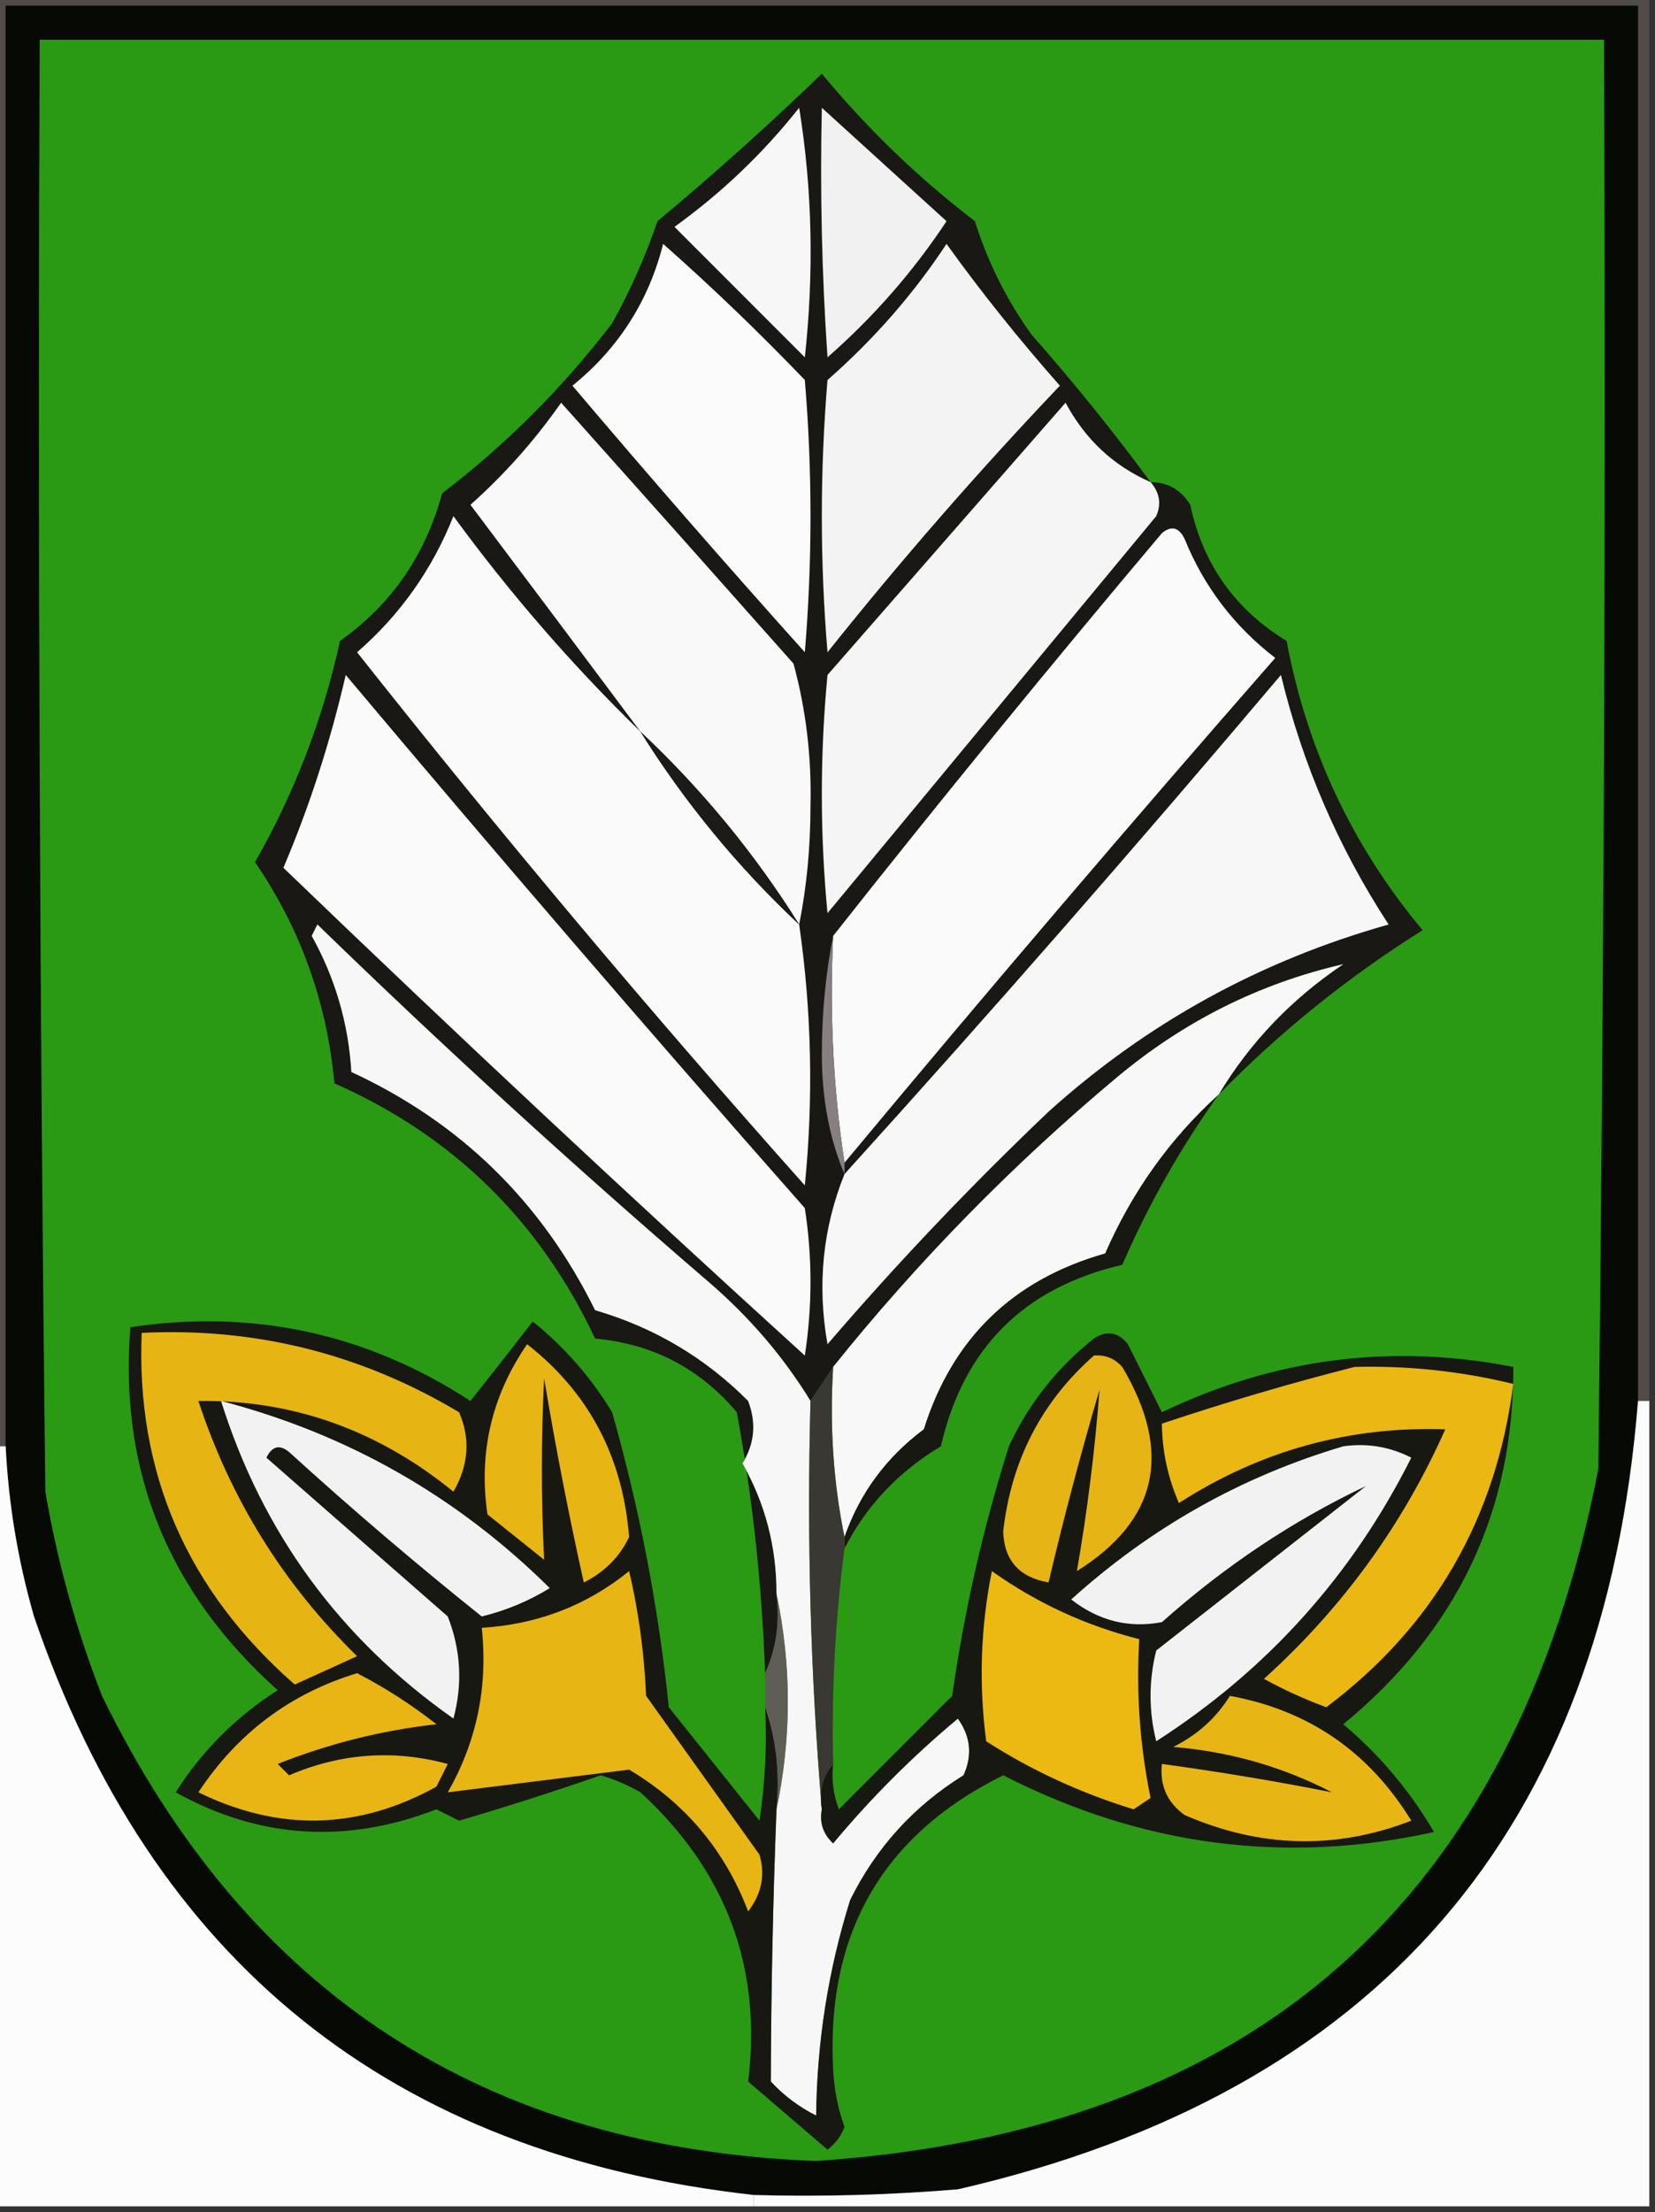 <?xml version="1.0" encoding="UTF-8"?>
<!DOCTYPE svg PUBLIC "-//W3C//DTD SVG 1.1//EN" "http://www.w3.org/Graphics/SVG/1.1/DTD/svg11.dtd">
<svg xmlns="http://www.w3.org/2000/svg" version="1.1" width="146px" height="195px" style="shape-rendering:geometricPrecision; text-rendering:geometricPrecision; image-rendering:optimizeQuality; fill-rule:evenodd; clip-rule:evenodd" xmlns:xlink="http://www.w3.org/1999/xlink">
<rect width="100%" height="100%" fill="#333333" stroke="none"/>
<g><path style="opacity:1" fill="#514b49" d="M -0.5,-0.5 C 48.167,-0.5 96.833,-0.5 145.5,-0.5C 145.5,40.833 145.5,82.167 145.5,123.5C 145.167,123.5 144.833,123.5 144.5,123.5C 144.5,82.5 144.5,41.5 144.5,0.5C 96.5,0.5 48.5,0.5 0.5,0.5C 0.5,42.833 0.5,85.167 0.5,127.5C 0.167,127.5 -0.167,127.5 -0.5,127.5C -0.5,84.833 -0.5,42.167 -0.5,-0.5 Z"/></g>
<g><path style="opacity:1" fill="#070a04" d="M 144.5,123.5 C 141.513,161.322 121.513,184.489 84.5,193C 78.509,193.499 72.509,193.666 66.5,193.5C 34.574,189.947 13.407,172.947 3,142.5C 1.584,137.588 0.751,132.588 0.5,127.5C 0.5,85.167 0.5,42.833 0.5,0.5C 48.5,0.5 96.5,0.5 144.5,0.5C 144.5,41.5 144.5,82.5 144.5,123.5 Z"/></g>
<g><path style="opacity:1" fill="#2a9914" d="M 3.5,3.5 C 49.5,3.5 95.5,3.5 141.5,3.5C 141.667,45.501 141.5,87.501 141,129.5C 133.611,167.558 110.611,187.892 72,190.5C 42.783,189.395 21.783,175.728 9,149.5C 6.723,143.668 5.056,137.668 4,131.5C 3.5,88.835 3.333,46.168 3.5,3.5 Z"/></g>
<g><path style="opacity:1" fill="#191814" d="M 101.5,42.5 C 103.017,42.511 104.184,43.177 105,44.5C 106.115,49.733 108.948,53.733 113.5,56.5C 115.301,66.087 119.301,74.587 125.5,82C 118.921,86.122 112.921,90.955 107.5,96.5C 110.267,91.898 113.934,88.064 118.5,85C 111.112,86.694 104.446,90.027 98.5,95C 89.294,102.705 80.961,111.205 73.5,120.5C 72.833,121.5 72.167,122.5 71.5,123.5C 69.107,119.598 66.107,116.098 62.5,113C 50.7,102.869 39.2,92.369 28,81.5C 27.833,81.833 27.667,82.167 27.5,82.5C 29.576,86.23 30.743,90.23 31,94.5C 40.613,98.946 47.78,105.946 52.5,115.5C 57.701,117.016 62.201,119.683 66,123.5C 66.743,125.441 66.576,127.274 65.5,129C 67.512,132.548 68.512,136.381 68.5,140.5C 68.802,143.059 68.468,145.393 67.5,147.5C 67.209,139.615 66.375,131.948 65,124.5C 61.748,120.634 57.581,118.467 52.5,118C 47.612,107.612 39.946,100.112 29.5,95.5C 28.847,88.373 26.514,81.873 22.5,76C 25.975,69.914 28.475,63.414 30,56.5C 34.523,53.295 37.523,48.962 39,43.5C 44.667,39.167 49.667,34.167 54,28.5C 55.608,25.618 56.941,22.618 58,19.5C 62.982,15.352 67.816,11.019 72.5,6.5C 76.518,11.352 81.018,15.685 86,19.5C 87.139,23.112 88.806,26.446 91,29.5C 94.713,33.708 98.213,38.041 101.5,42.5 Z"/></g>
<g><path style="opacity:1" fill="#fafafa" d="M 74.5,102.5 C 73.509,96.021 73.176,89.354 73.5,82.5C 82.954,70.541 92.621,58.707 102.5,47C 103.332,46.312 103.998,46.479 104.5,47.5C 106.208,51.711 108.874,55.211 112.5,58C 99.623,72.706 86.957,87.539 74.5,102.5 Z"/></g>
<g><path style="opacity:1" fill="#fafafa" d="M 56.5,64.5 C 60.418,70.754 65.085,76.421 70.5,81.5C 71.6,89.118 71.767,96.784 71,104.5C 57.358,89.204 44.191,73.537 31.5,57.5C 35.302,54.196 38.135,50.196 40,45.5C 44.992,52.322 50.492,58.655 56.5,64.5 Z"/></g>
<g><path style="opacity:1" fill="#f6f5f5" d="M 101.5,42.5 C 102.303,43.423 102.47,44.423 102,45.5C 92.333,57.167 82.667,68.833 73,80.5C 72.333,73.5 72.333,66.5 73,59.5C 80,51.5 87,43.5 94,35.5C 95.736,38.739 98.236,41.073 101.5,42.5 Z"/></g>
<g><path style="opacity:1" fill="#faf9f9" d="M 70.5,81.5 C 66.582,75.246 61.915,69.579 56.5,64.5C 51.549,57.87 46.549,51.204 41.5,44.5C 44.509,41.823 47.176,38.823 49.5,35.5C 56.324,43.126 63.157,50.792 70,58.5C 71.101,62.552 71.601,66.719 71.5,71C 71.499,74.683 71.165,78.183 70.5,81.5 Z"/></g>
<g><path style="opacity:1" fill="#f3f3f3" d="M 83.5,21.5 C 86.535,25.724 89.869,29.891 93.5,34C 86.313,41.553 79.48,49.386 73,57.5C 72.333,49.5 72.333,41.5 73,33.5C 77.082,29.924 80.582,25.924 83.5,21.5 Z"/></g>
<g><path style="opacity:1" fill="#fbfbfb" d="M 58.5,21.5 C 62.798,25.296 66.964,29.296 71,33.5C 71.667,41.5 71.667,49.5 71,57.5C 64.049,49.76 57.215,41.927 50.5,34C 54.56,30.709 57.227,26.543 58.5,21.5 Z"/></g>
<g><path style="opacity:1" fill="#f2f1f1" d="M 72.5,9.5 C 76.147,12.811 79.813,16.145 83.5,19.5C 80.559,23.944 77.059,27.944 73,31.5C 72.5,24.174 72.334,16.841 72.5,9.5 Z"/></g>
<g><path style="opacity:1" fill="#f8f7f7" d="M 70.5,9.5 C 71.655,16.655 71.822,23.988 71,31.5C 67.167,27.667 63.333,23.833 59.5,20C 63.668,16.998 67.335,13.498 70.5,9.5 Z"/></g>
<g><path style="opacity:1" fill="#fafafa" d="M 30.5,59.5 C 43.761,75.269 57.261,90.936 71,106.5C 71.667,110.833 71.667,115.167 71,119.5C 55.476,105.399 40.143,91.065 25,76.5C 27.298,71.103 29.131,65.436 30.5,59.5 Z"/></g>
<g><path style="opacity:1" fill="#f7f7f7" d="M 74.5,103.5 C 87.552,89.093 100.385,74.426 113,59.5C 114.907,67.391 118.074,74.725 122.5,81.5C 111.166,84.688 101.166,90.188 92.5,98C 85.635,104.531 79.135,111.364 73,118.5C 72.076,113.279 72.576,108.279 74.5,103.5 Z"/></g>
<g><path style="opacity:1" fill="#1d1b17" d="M 56.5,64.5 C 61.915,69.579 66.582,75.246 70.5,81.5C 65.085,76.421 60.418,70.754 56.5,64.5 Z"/></g>
<g><path style="opacity:1" fill="#f7f7f7" d="M 71.5,123.5 C 71.172,135.678 71.505,147.678 72.5,159.5C 72.281,160.675 72.614,161.675 73.5,162.5C 76.833,158.5 80.5,154.833 84.5,151.5C 85.631,153.074 85.797,154.741 85,156.5C 80.616,159.217 77.282,162.884 75,167.5C 73.068,173.673 72.068,180.006 72,186.5C 70.488,185.743 69.154,184.743 68,183.5C 68.022,175.513 68.189,167.513 68.5,159.5C 69.833,153.167 69.833,146.833 68.5,140.5C 68.512,136.381 67.512,132.548 65.5,129C 66.576,127.274 66.743,125.441 66,123.5C 62.201,119.683 57.701,117.016 52.5,115.5C 47.78,105.946 40.613,98.946 31,94.5C 30.743,90.23 29.576,86.23 27.5,82.5C 27.667,82.167 27.833,81.833 28,81.5C 39.2,92.369 50.7,102.869 62.5,113C 66.107,116.098 69.107,119.598 71.5,123.5 Z"/></g>
<g><path style="opacity:1" fill="#868080" d="M 73.5,82.5 C 73.176,89.354 73.509,96.021 74.5,102.5C 74.5,102.833 74.5,103.167 74.5,103.5C 73.179,100.402 72.512,96.902 72.5,93C 72.501,89.317 72.835,85.817 73.5,82.5 Z"/></g>
<g><path style="opacity:1" fill="#f8f8f8" d="M 107.5,96.5 C 103.207,100.395 99.874,105.061 97.5,110.5C 89.36,112.807 84.027,117.974 81.5,126C 78.178,128.482 75.844,131.648 74.5,135.5C 73.513,130.695 73.18,125.695 73.5,120.5C 80.961,111.205 89.294,102.705 98.5,95C 104.446,90.027 111.112,86.694 118.5,85C 113.934,88.064 110.267,91.898 107.5,96.5 Z"/></g>
<g><path style="opacity:1" fill="#161811" d="M 107.5,96.5 C 104.184,101.12 101.351,106.12 99,111.5C 90.324,113.509 84.991,118.842 83,127.5C 79.257,129.74 76.424,132.74 74.5,136.5C 74.5,136.167 74.5,135.833 74.5,135.5C 75.844,131.648 78.178,128.482 81.5,126C 84.027,117.974 89.36,112.807 97.5,110.5C 99.874,105.061 103.207,100.395 107.5,96.5 Z"/></g>
<g><path style="opacity:1" fill="#fbfbfb" d="M 144.5,123.5 C 144.833,123.5 145.167,123.5 145.5,123.5C 145.5,147.167 145.5,170.833 145.5,194.5C 119.167,194.5 92.833,194.5 66.5,194.5C 66.5,194.167 66.5,193.833 66.5,193.5C 72.509,193.666 78.509,193.499 84.5,193C 121.513,184.489 141.513,161.322 144.5,123.5 Z"/></g>
<g><path style="opacity:1" fill="#fcfcfc" d="M -0.5,127.5 C -0.167,127.5 0.167,127.5 0.5,127.5C 0.751,132.588 1.584,137.588 3,142.5C 13.407,172.947 34.574,189.947 66.5,193.5C 66.5,193.833 66.5,194.167 66.5,194.5C 44.167,194.5 21.833,194.5 -0.5,194.5C -0.5,172.167 -0.5,149.833 -0.5,127.5 Z"/></g>
<g><path style="opacity:1" fill="#181812" d="M 67.5,150.5 C 68.477,153.287 68.81,156.287 68.5,159.5C 68.189,167.513 68.022,175.513 68,183.5C 69.154,184.743 70.488,185.743 72,186.5C 72.068,180.006 73.068,173.673 75,167.5C 77.282,162.884 80.616,159.217 85,156.5C 85.797,154.741 85.631,153.074 84.5,151.5C 80.5,154.833 76.833,158.5 73.5,162.5C 72.614,161.675 72.281,160.675 72.5,159.5C 72.232,157.901 72.566,156.568 73.5,155.5C 73.343,156.873 73.51,158.207 74,159.5C 77.333,156.167 80.667,152.833 84,149.5C 85.059,142.041 86.726,134.708 89,127.5C 90.738,123.759 93.238,120.592 96.5,118C 97.635,117.251 98.635,117.417 99.5,118.5C 100.502,120.51 101.502,122.51 102.5,124.5C 112.401,119.736 122.735,118.403 133.5,120.5C 133.551,133.238 128.551,143.738 118.5,152C 121.731,154.727 124.397,157.894 126.5,161.5C 113.359,164.395 100.692,162.728 88.5,156.5C 77.858,161.771 72.858,170.438 73.5,182.5C 73.59,184.228 73.923,185.894 74.5,187.5C 74.192,188.308 73.692,188.975 73,189.5C 70.667,187.5 68.333,185.5 66,183.5C 67.24,173.46 64.074,164.96 56.5,158C 55.391,157.362 54.225,156.862 53,156.5C 48.859,157.936 44.692,159.269 40.5,160.5C 39.833,160.167 39.167,159.833 38.5,159.5C 30.524,162.584 22.857,162.084 15.5,158C 17.833,154.333 20.833,151.333 24.5,149C 14.833,140.354 10.499,129.687 11.5,117C 22.35,115.38 32.35,117.547 41.5,123.5C 43.322,121.206 45.156,118.872 47,116.5C 49.795,118.751 52.128,121.418 54,124.5C 56.431,133.056 58.098,141.723 59,150.5C 61.667,153.833 64.333,157.167 67,160.5C 67.498,157.183 67.665,153.85 67.5,150.5 Z"/></g>
<g><path style="opacity:1" fill="#e8b614" d="M 108.5,149.5 C 115.44,150.765 120.773,154.431 124.5,160.5C 117.841,163.073 111.175,162.906 104.5,160C 102.963,158.89 102.297,157.39 102.5,155.5C 107.591,156.195 112.591,157.028 117.5,158C 113.147,155.743 108.48,154.41 103.5,154C 105.618,152.951 107.284,151.451 108.5,149.5 Z"/></g>
<g><path style="opacity:1" fill="#e8b514" d="M 31.5,147.5 C 33.932,148.75 36.266,150.25 38.5,152C 33.666,152.542 28.999,153.709 24.5,155.5C 24.833,155.833 25.167,156.167 25.5,156.5C 30.067,154.548 34.733,154.214 39.5,155.5C 39.167,156.167 38.833,156.833 38.5,157.5C 31.618,161.313 24.618,161.48 17.5,158C 20.942,152.788 25.608,149.288 31.5,147.5 Z"/></g>
<g><path style="opacity:1" fill="#5f5e56" d="M 68.5,140.5 C 69.833,146.833 69.833,153.167 68.5,159.5C 68.81,156.287 68.477,153.287 67.5,150.5C 67.5,149.5 67.5,148.5 67.5,147.5C 68.468,145.393 68.802,143.059 68.5,140.5 Z"/></g>
<g><path style="opacity:1" fill="#e7b514" d="M 55.5,138.5 C 56.323,141.977 56.823,145.644 57,149.5C 60.333,154.167 63.667,158.833 67,163.5C 67.52,165.289 67.187,166.956 66,168.5C 63.945,163.112 60.445,158.946 55.5,156C 50.167,156.667 44.833,157.333 39.5,158C 42.056,153.528 43.056,148.695 42.5,143.5C 47.429,143.193 51.763,141.527 55.5,138.5 Z"/></g>
<g><path style="opacity:1" fill="#ecb913" d="M 87.5,138.5 C 91.45,141.308 95.783,143.308 100.5,144.5C 100.223,149.233 100.557,153.9 101.5,158.5C 101,158.833 100.5,159.167 100,159.5C 95.312,158.059 90.979,156.059 87,153.5C 86.337,148.463 86.504,143.463 87.5,138.5 Z"/></g>
<g><path style="opacity:1" fill="#f3f2f2" d="M 118.5,127.5 C 120.604,127.201 122.604,127.534 124.5,128.5C 119.292,138.876 111.792,147.209 102,153.5C 101.333,150.833 101.333,148.167 102,145.5C 108.167,140.667 114.333,135.833 120.5,131C 114.075,134.043 108.075,138.043 102.5,143C 99.581,143.552 96.914,142.885 94.5,141C 101.526,134.657 109.526,130.157 118.5,127.5 Z"/></g>
<g><path style="opacity:1" fill="#f3f2f3" d="M 19.5,123.5 C 30.658,126.412 40.325,131.912 48.5,140C 46.661,141.132 44.661,141.965 42.5,142.5C 36.686,137.854 31.02,133.021 25.5,128C 24.668,127.312 24.002,127.479 23.5,128.5C 28.833,133.167 34.167,137.833 39.5,142.5C 40.655,145.446 40.821,148.446 40,151.5C 29.984,144.456 23.151,135.123 19.5,123.5 Z"/></g>
<g><path style="opacity:1" fill="#393832" d="M 73.5,120.5 C 73.18,125.695 73.513,130.695 74.5,135.5C 74.5,135.833 74.5,136.167 74.5,136.5C 73.68,142.797 73.347,149.131 73.5,155.5C 72.566,156.568 72.232,157.901 72.5,159.5C 71.505,147.678 71.172,135.678 71.5,123.5C 72.167,122.5 72.833,121.5 73.5,120.5 Z"/></g>
<g><path style="opacity:1" fill="#eab713" d="M 119.5,120.5 C 124.232,120.378 128.898,120.878 133.5,122C 131.977,133.888 126.477,143.388 117,150.5C 115.107,149.804 113.274,148.97 111.5,148C 118.41,141.765 123.743,134.432 127.5,126C 119.02,125.714 111.187,127.88 104,132.5C 103.023,130.26 102.523,127.927 102.5,125.5C 108.203,123.595 113.869,121.929 119.5,120.5 Z"/></g>
<g><path style="opacity:1" fill="#e6b415" d="M 96.5,119.5 C 97.496,119.414 98.329,119.748 99,120.5C 103.475,128.034 102.142,134.034 95,138.5C 95.918,133.233 96.584,127.899 97,122.5C 95.347,128.113 93.847,133.78 92.5,139.5C 89.914,139.054 88.58,137.554 88.5,135C 89.207,128.751 91.874,123.584 96.5,119.5 Z"/></g>
<g><path style="opacity:1" fill="#e7b514" d="M 46.5,118.5 C 51.934,122.747 54.934,128.414 55.5,135.5C 54.64,137.272 53.307,138.605 51.5,139.5C 50.171,133.537 49.004,127.537 48,121.5C 47.737,126.851 47.737,132.184 48,137.5C 46.333,136.167 44.667,134.833 43,133.5C 42.207,128.045 43.374,123.045 46.5,118.5 Z"/></g>
<g><path style="opacity:1" fill="#e6b514" d="M 12.5,117.5 C 22.531,117.008 31.864,119.341 40.5,124.5C 41.512,126.837 41.345,129.17 40,131.5C 33.33,126.063 25.83,123.396 17.5,123.5C 20.354,132.175 25.02,139.675 31.5,146C 29.649,146.837 27.816,147.671 26,148.5C 16.497,140.177 11.997,129.844 12.5,117.5 Z"/></g>
</svg>
